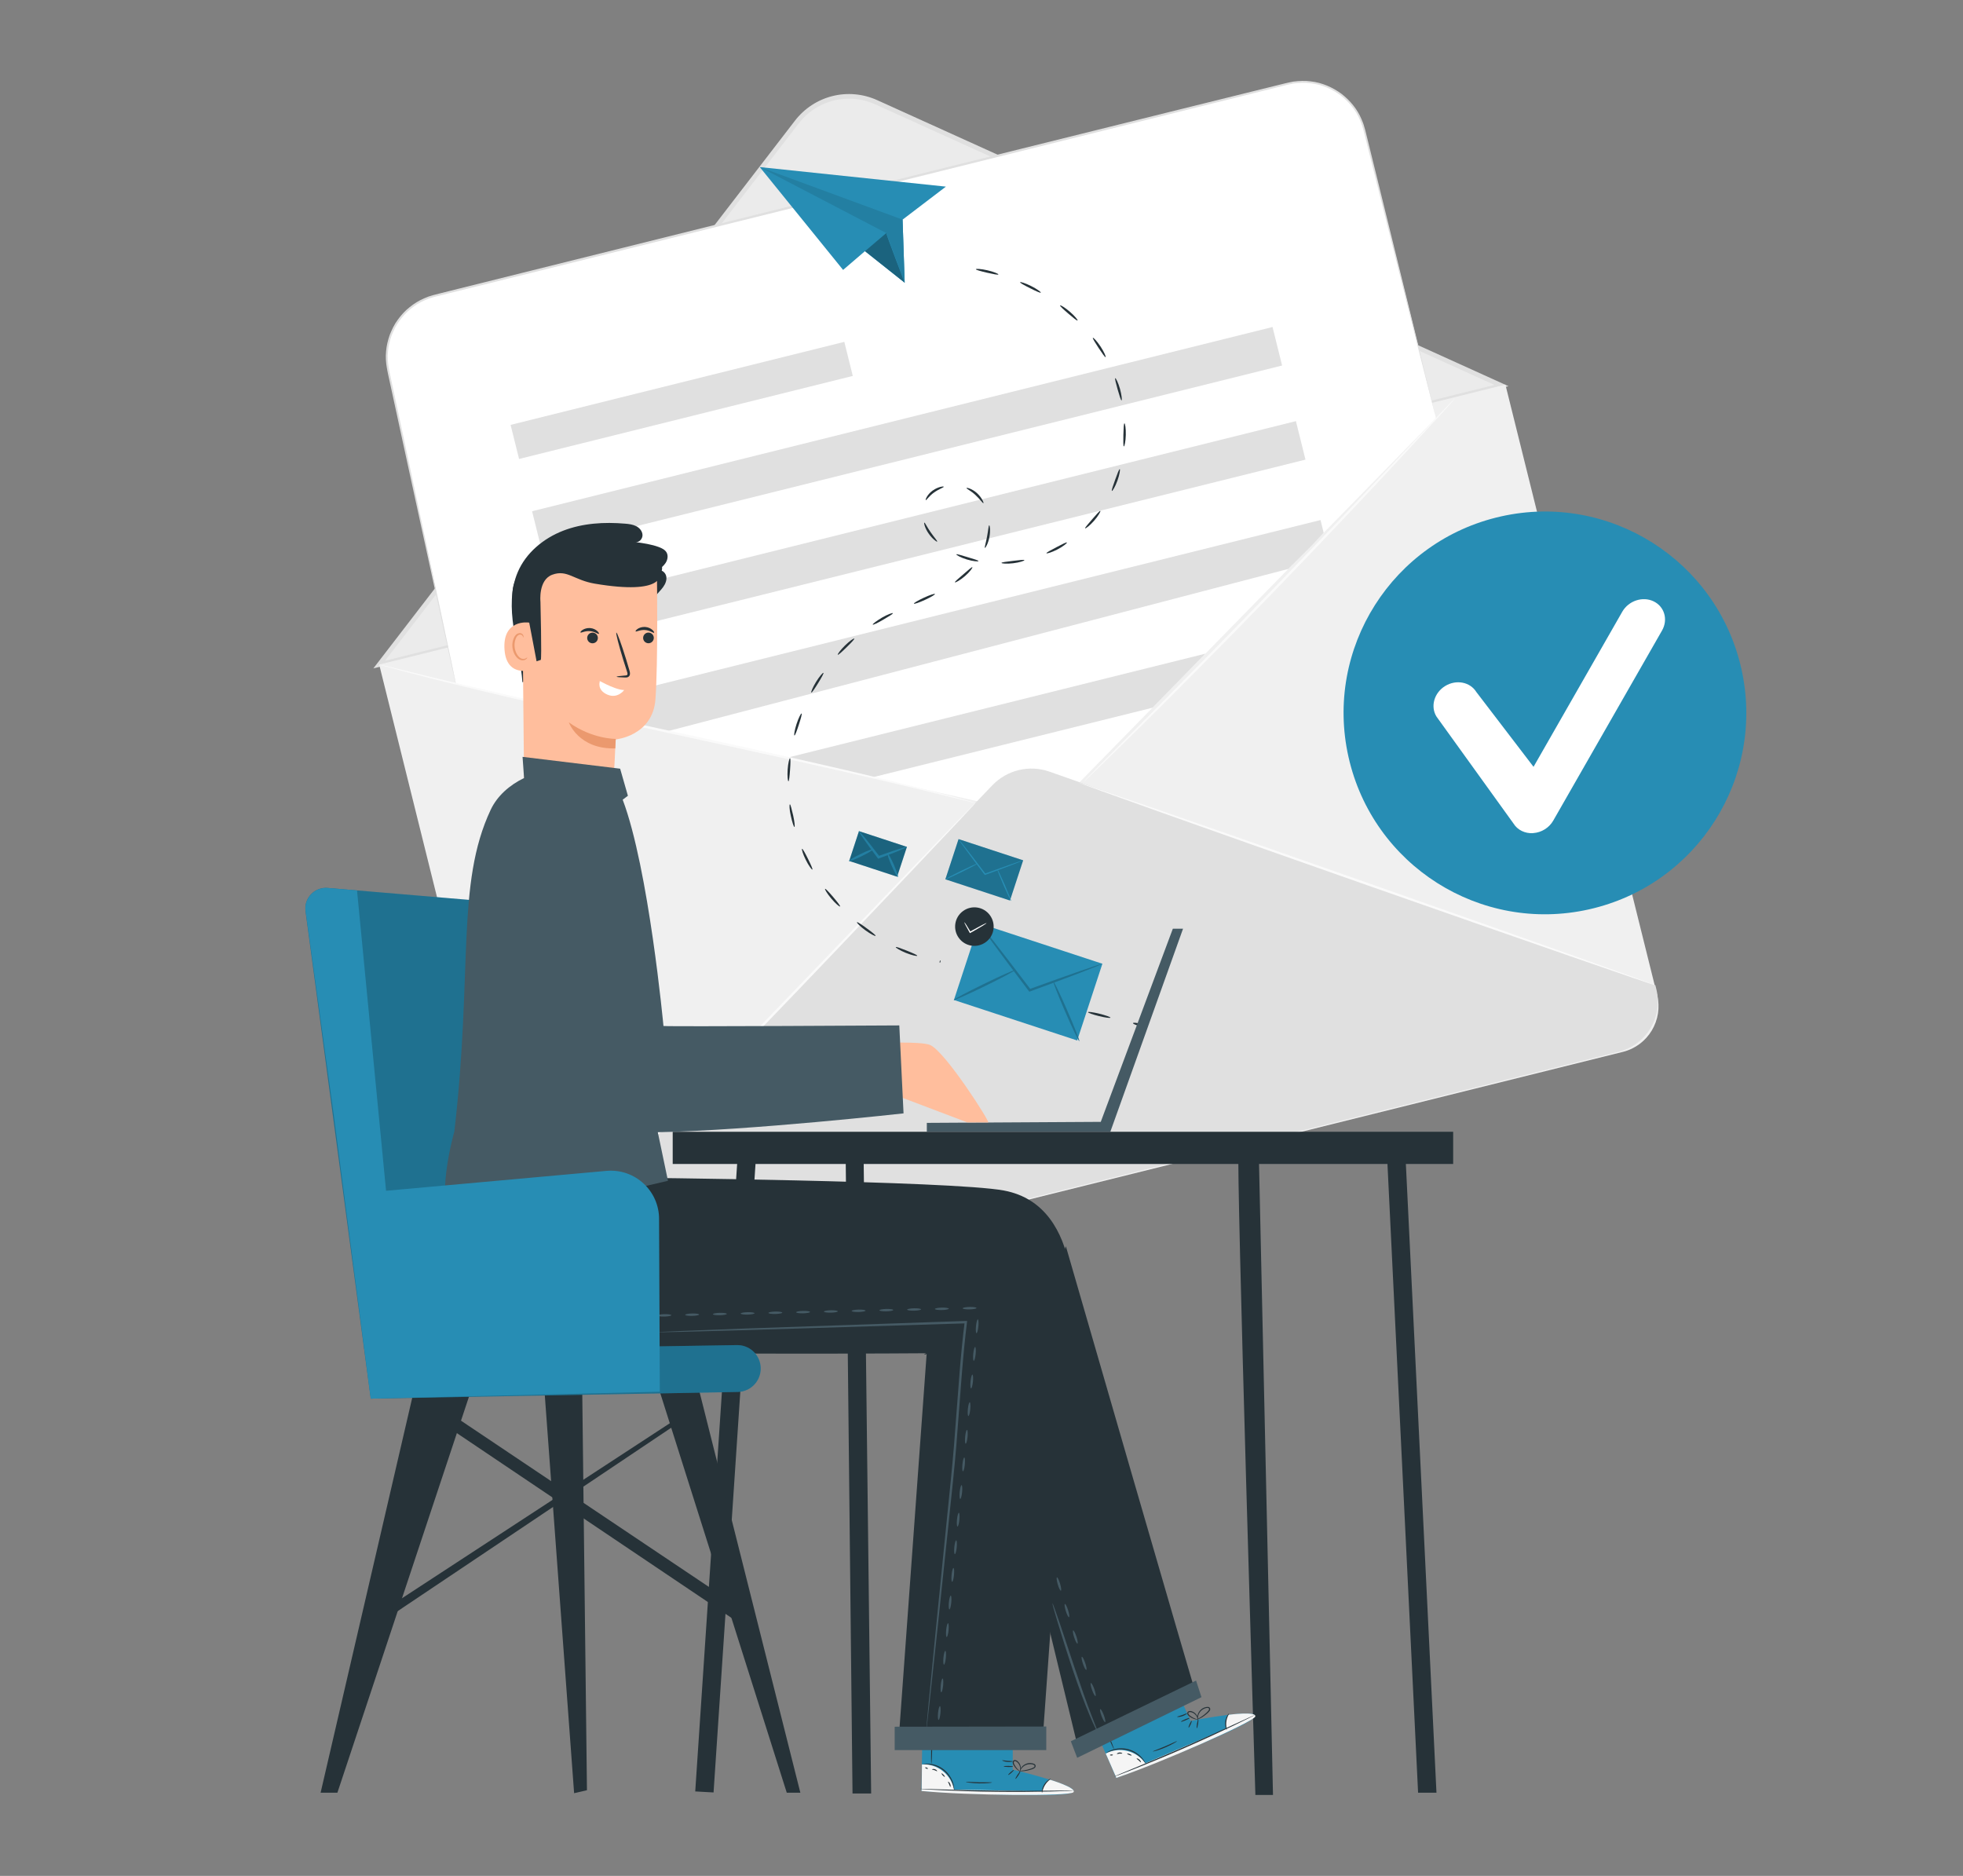<svg width="1800" height="1720" viewBox="0 0 1800 1720" fill="none" xmlns="http://www.w3.org/2000/svg">
<rect x="0" y="0" width="1800" height="1720" fill="#808080" stroke="none"/>
<path d="M730.4 112.267L347.73 609.295L1376.8 353.485L803.638 93.817C777.912 82.16 747.524 89.797 730.4 112.267Z" fill="#EBEBEB"/>
<path d="M342.344 612.833L728.711 110.941C746.559 87.586 777.711 79.748 804.522 91.887L1383.23 354.088L342.344 612.833ZM778.474 90.481C760.708 90.481 743.463 98.6 732.088 113.553L353.116 605.798L1370.37 352.923L802.753 95.746C794.875 92.169 786.634 90.481 778.474 90.481Z" fill="#E0E0E0"/>
<path d="M347.748 609.327L1380.4 352.624L1519.52 912.289C1525.25 935.343 1511.18 958.722 1488.13 964.453L538.998 1200.39C515.944 1206.13 492.565 1192.06 486.834 1169L347.709 609.337L347.748 609.327Z" fill="#F0F0F0"/>
<path d="M1316.78 383.271L959.036 748.777L418.154 627.062L356.292 340.261C349.177 309.47 368.029 278.68 398.699 271.043L1180.96 76.613C1211.99 68.895 1243.35 87.787 1251.06 118.819L1316.78 383.271Z" fill="white"/>
<path d="M909.916 720.036L485.121 1164.01C491.432 1189.37 517.117 1204.84 542.481 1198.53L1484.28 964.31C1509.65 957.999 1525.12 932.313 1518.81 906.949L1517.93 903.412L962.413 707.535C943.963 701.023 923.422 705.927 909.876 720.076L909.916 720.036Z" fill="#E0E0E0"/>
<path d="M774.209 313.441L468.195 389.569L475.968 420.814L781.982 344.686L774.209 313.441Z" fill="#E0E0E0"/>
<path d="M1166.86 299.838L487.895 468.746L496.677 504.047L1175.64 335.14L1166.86 299.838Z" fill="#E0E0E0"/>
<path d="M1188.3 386.124L509.332 555.031L518.114 590.333L1197.08 421.426L1188.3 386.124Z" fill="#E0E0E0"/>
<path d="M1202.63 500.363L1181.36 521.627L611.378 670.635L536.894 653.23L534.08 645.15L1210.87 476.808L1213.76 488.505L1202.63 500.363Z" fill="#E0E0E0"/>
<path d="M1056.83 648.889L800.02 712.721L721.557 694.793L1105.31 599.327L1056.83 648.889Z" fill="#E0E0E0"/>
<path d="M894.442 736.195C894.442 736.195 894.12 736.637 893.477 737.401C892.714 738.245 891.709 739.33 890.422 740.737C887.609 743.712 883.669 747.973 878.605 753.399C868.154 764.453 853.241 780.25 834.831 799.745C797.77 838.776 746.559 892.72 689.561 951.849C632.563 1011.02 580.388 1064.04 542.281 1102.06C523.228 1121.08 507.753 1136.39 496.98 1146.92C491.634 1152.11 487.494 1156.13 484.519 1158.98C483.153 1160.27 482.067 1161.31 481.263 1162.08C480.5 1162.76 480.138 1163.12 480.098 1163.08C480.098 1163.08 480.419 1162.68 481.103 1161.91C481.866 1161.11 482.911 1160.03 484.238 1158.66C487.092 1155.72 491.192 1151.58 496.377 1146.28C507.069 1135.47 522.344 1120.03 541.196 1100.94C579.021 1062.63 630.995 1009.45 687.993 950.281C744.871 891.112 796.363 837.53 833.745 798.62C852.397 779.326 867.51 763.689 878.042 752.756C883.227 747.45 887.287 743.31 890.181 740.375C891.508 739.049 892.593 738.004 893.357 737.2C894.08 736.476 894.482 736.155 894.482 736.155L894.442 736.195Z" fill="#FAFAFA"/>
<path d="M1517.93 903.372C1517.73 903.934 1399.27 862.814 1253.36 811.563C1107.4 760.273 989.305 718.227 989.506 717.664C989.707 717.102 1108.13 758.182 1254.08 809.513C1399.95 860.804 1518.09 902.849 1517.89 903.412L1517.93 903.372Z" fill="#FAFAFA"/>
<path d="M1333.83 365.665C1333.83 365.665 1333.59 366.027 1333.06 366.67C1332.42 367.393 1331.62 368.318 1330.61 369.444C1328.32 371.976 1325.14 375.513 1321.08 380.015C1312.6 389.22 1300.5 402.364 1285.59 418.563C1255.48 451.002 1213.6 495.459 1166.65 543.976C1119.7 592.493 1076.57 635.785 1045.14 666.897C1029.42 682.292 1016.68 694.793 1007.71 703.556C1003.33 707.736 999.916 711.032 997.423 713.404C996.298 714.449 995.414 715.293 994.73 715.936C994.127 716.499 993.766 716.78 993.766 716.74C993.766 716.74 994.007 716.378 994.57 715.776C995.213 715.092 996.057 714.208 997.142 713.082C999.554 710.63 1002.89 707.254 1007.11 702.913C1015.95 694.029 1028.54 681.367 1044.01 665.771C1075.16 634.378 1118.09 590.926 1165.04 542.409C1211.95 493.932 1254.04 449.635 1284.43 417.478C1299.54 401.48 1311.8 388.537 1320.4 379.412C1324.58 375.031 1327.88 371.574 1330.25 369.122C1331.33 368.037 1332.18 367.152 1332.86 366.469C1333.47 365.866 1333.79 365.585 1333.79 365.625L1333.83 365.665Z" fill="#FAFAFA"/>
<path d="M894.441 736.195C894.441 736.195 893.959 736.155 892.994 735.954C891.949 735.713 890.583 735.391 888.854 734.989C885.076 734.065 879.77 732.778 872.977 731.09C859.189 727.633 839.212 722.81 814.531 716.981C765.13 705.284 696.595 690.21 620.865 673.81C545.095 657.41 476.64 642.095 427.279 629.996C402.599 623.967 382.701 618.902 368.994 615.204C362.241 613.355 356.976 611.948 353.197 610.903C351.509 610.421 350.142 610.019 349.097 609.737C348.173 609.456 347.73 609.295 347.73 609.255C347.73 609.255 348.213 609.295 349.178 609.496C350.223 609.737 351.589 610.059 353.318 610.461C357.096 611.385 362.402 612.672 369.195 614.36C382.983 617.817 402.92 622.64 427.641 628.469C477.042 640.166 545.577 655.239 621.307 671.64C697.037 688.04 765.532 703.355 814.853 715.454C839.533 721.483 859.43 726.548 873.178 730.246C879.931 732.095 885.236 733.502 888.975 734.547C890.663 735.029 892.03 735.431 893.075 735.713C893.999 735.994 894.441 736.155 894.441 736.195Z" fill="#FAFAFA"/>
<path d="M1316.78 383.271C1316.78 383.271 1316.38 381.985 1315.7 379.412C1315.02 376.799 1314.05 372.981 1312.77 368.036C1310.19 357.947 1306.45 343.195 1301.63 324.182C1292.06 286.036 1278.24 230.886 1261.15 162.794C1259.02 154.272 1256.85 145.55 1254.6 136.626C1253.48 132.164 1252.35 127.662 1251.22 123.12C1250.66 120.829 1250.1 118.538 1249.38 116.327C1248.77 114.076 1247.89 111.905 1246.92 109.735C1243.23 101.012 1236.91 93.334 1229.16 87.345C1221.28 81.557 1211.79 77.376 1201.66 76.331C1196.64 75.568 1191.45 75.929 1186.35 76.532C1181.28 77.417 1176.14 78.823 1170.95 80.11C1160.58 82.682 1150.09 85.335 1139.4 87.988C1118.05 93.294 1096.07 98.801 1073.56 104.388C983.436 126.818 884.352 151.499 780.324 177.385C676.256 203.231 577.131 227.832 487.011 250.221C464.461 255.808 442.474 261.275 421.129 266.541C415.783 267.867 410.477 269.194 405.211 270.48C399.946 271.847 394.72 272.892 389.937 275.102C385.113 277.152 380.611 279.846 376.632 283.182C372.572 286.357 369.115 290.216 366.141 294.357C363.086 298.416 360.955 303.039 359.066 307.662C357.418 312.365 356.212 317.228 355.81 322.092C354.644 331.94 357.338 341.386 359.267 350.792C363.287 369.524 367.145 387.532 370.844 404.696C385.515 473.351 397.373 528.943 405.573 567.411C409.633 586.584 412.768 601.497 414.899 611.667C415.944 616.691 416.708 620.55 417.27 623.203C417.793 625.816 417.994 627.142 417.994 627.142C417.994 627.142 417.632 625.816 417.029 623.243C416.426 620.59 415.582 616.772 414.457 611.787C412.206 601.618 408.95 586.745 404.729 567.612C396.368 529.184 384.269 473.673 369.316 405.057C365.578 387.893 361.679 369.926 357.619 351.194C355.69 341.909 352.876 332.141 354.041 321.971C354.443 316.907 355.69 311.922 357.378 307.059C359.307 302.275 361.478 297.532 364.653 293.311C367.708 289.051 371.246 285.071 375.466 281.775C379.566 278.358 384.229 275.545 389.213 273.414C394.157 271.123 399.584 269.998 404.769 268.671C410.035 267.345 415.341 266.058 420.647 264.692C441.991 259.386 463.979 253.879 486.489 248.291C576.649 225.862 675.733 201.181 779.761 175.295C883.79 149.489 982.874 124.848 1073.03 102.499C1095.58 96.912 1117.53 91.485 1138.92 86.18C1149.61 83.526 1160.1 80.914 1170.47 78.381C1175.66 77.135 1180.72 75.728 1186.03 74.804C1191.29 74.161 1196.64 73.839 1201.82 74.603C1212.27 75.728 1222.04 80.07 1230.16 86.059C1238.12 92.249 1244.63 100.168 1248.41 109.172C1249.38 111.423 1250.3 113.634 1250.9 115.965C1251.67 118.256 1252.19 120.547 1252.75 122.839C1253.88 127.381 1255 131.923 1256.09 136.385C1258.3 145.308 1260.47 154.031 1262.56 162.553C1279.36 230.726 1292.95 285.915 1302.35 324.102C1307.02 343.155 1310.59 357.947 1313.09 368.036C1314.29 373.021 1315.18 376.839 1315.82 379.492C1316.42 382.065 1316.66 383.392 1316.66 383.392L1316.78 383.271Z" fill="#E0E0E0"/>
<path d="M867.35 171.114L827.636 201.382L829.565 259.185L793.147 230.283L773.089 247.487L696.676 153.187L867.35 171.114Z" fill="#278DB4"/>
<path d="M812.683 213.682C812.723 215.451 829.565 259.185 829.565 259.185L793.188 230.283L812.723 213.682H812.683Z" fill="#278DB4"/>
<g opacity="0.3">
<path d="M812.683 213.682C812.723 215.451 829.565 259.185 829.565 259.185L793.188 230.283L812.723 213.682H812.683Z" fill="black"/>
</g>
<path d="M696.676 153.187L812.683 213.682L829.565 259.185L827.636 201.382L696.676 153.187Z" fill="#278DB4"/>
<path opacity="0.1" d="M696.676 153.187L812.683 213.682L829.565 259.185L827.636 201.382L696.676 153.187Z" fill="black"/>
<path d="M1018.25 933.077C1018.09 933.68 1013.38 933.037 1007.67 931.63C1001.97 930.223 997.505 928.615 997.625 928.052C997.786 927.449 1002.49 928.093 1008.2 929.499C1013.86 930.906 1018.37 932.514 1018.25 933.077Z" fill="#263238"/>
<path d="M1051.17 941.116C1051.01 941.719 1048.15 941.518 1044.78 940.674C1041.4 939.83 1038.75 938.705 1038.91 938.102C1039.07 937.499 1041.92 937.7 1045.3 938.544C1048.68 939.388 1051.33 940.513 1051.17 941.116Z" fill="#263238"/>
<path d="M915.465 251.628C915.304 252.231 910.641 251.306 904.974 250.02C899.306 248.693 894.724 247.447 894.844 246.844C894.925 246.241 899.748 246.523 905.496 247.849C911.244 249.176 915.666 251.065 915.505 251.628H915.465Z" fill="#263238"/>
<path d="M954.375 268.309C954.054 268.832 949.753 266.862 944.527 264.249C939.342 261.636 935.161 259.385 935.403 258.782C935.644 258.22 940.226 259.627 945.532 262.28C950.798 264.932 954.697 267.786 954.375 268.309Z" fill="#263238"/>
<path d="M988.099 293.874C987.657 294.316 983.999 291.301 979.578 287.523C975.156 283.704 971.659 280.529 972.061 280.006C972.423 279.524 976.563 281.976 981.025 285.835C985.486 289.693 988.541 293.432 988.099 293.874Z" fill="#263238"/>
<path d="M1013.78 327.438C1013.22 327.719 1010.57 323.82 1007.35 318.997C1004.18 314.133 1001.65 310.154 1002.13 309.752C1002.61 309.39 1005.95 312.847 1009.2 317.791C1012.46 322.735 1014.31 327.157 1013.78 327.478V327.438Z" fill="#263238"/>
<path d="M1028.42 367.112C1027.81 367.232 1026.45 362.69 1024.84 357.103C1023.27 351.515 1022.07 346.933 1022.63 346.732C1023.19 346.531 1025.36 350.832 1026.97 356.5C1028.58 362.208 1028.98 366.991 1028.42 367.112Z" fill="#263238"/>
<path d="M1030.55 409.318C1029.94 409.238 1029.98 404.494 1030.1 398.706C1030.27 392.918 1030.43 388.175 1031.07 388.135C1031.67 388.094 1032.48 392.838 1032.32 398.746C1032.19 404.655 1031.15 409.358 1030.55 409.318Z" fill="#263238"/>
<path d="M1019.57 450.077C1019.01 449.796 1020.62 445.334 1022.55 439.908C1024.52 434.441 1026.16 430.019 1026.77 430.18C1027.33 430.341 1026.65 435.084 1024.64 440.671C1022.63 446.259 1020.1 450.359 1019.57 450.117V450.077Z" fill="#263238"/>
<path d="M995.053 484.405C994.611 483.963 997.786 480.425 1001.56 476.044C1005.38 471.703 1008.44 468.085 1008.96 468.447C1009.44 468.768 1007.15 473.029 1003.21 477.491C999.314 481.953 995.415 484.847 995.013 484.405H995.053Z" fill="#263238"/>
<path d="M959.561 507.236C959.319 506.673 963.54 504.463 968.645 501.769C973.79 499.076 977.971 496.906 978.332 497.428C978.654 497.911 974.916 501.006 969.69 503.739C964.424 506.472 959.802 507.799 959.561 507.236Z" fill="#263238"/>
<path d="M918.318 516.12C918.318 515.517 923.021 514.954 928.769 514.271C934.517 513.588 939.22 512.985 939.341 513.588C939.462 514.15 934.919 515.758 929.011 516.442C923.142 517.165 918.318 516.723 918.318 516.12Z" fill="#263238"/>
<path d="M876.957 508.281C877.198 507.719 881.7 509.206 887.248 510.854C892.795 512.542 897.337 513.788 897.216 514.431C897.136 515.034 892.272 514.713 886.604 512.984C880.896 511.256 876.716 508.844 876.957 508.281Z" fill="#263238"/>
<path d="M847.574 479.179C848.177 478.978 850.026 483.279 853.322 487.942C856.578 492.645 859.794 496.102 859.352 496.584C858.99 497.027 854.97 494.173 851.514 489.188C848.016 484.244 847.012 479.3 847.574 479.139V479.179Z" fill="#263238"/>
<path d="M865.42 446.258C865.581 446.902 861.038 448.308 856.496 451.564C851.874 454.82 849.462 458.84 848.899 458.559C848.336 458.398 850.105 453.413 855.21 449.796C860.275 446.178 865.38 445.736 865.42 446.258Z" fill="#263238"/>
<path d="M901.758 461.332C901.195 461.654 898.622 457.674 894.442 453.856C890.342 449.997 886.001 448.067 886.242 447.464C886.363 446.902 891.387 448.027 895.97 452.248C900.472 456.428 902.28 461.131 901.758 461.372V461.332Z" fill="#263238"/>
<path d="M903.125 502.372C902.562 502.131 904.05 497.669 905.095 492.002C906.18 486.374 906.462 481.671 907.064 481.631C907.667 481.591 908.391 486.495 907.265 492.404C906.14 498.313 903.648 502.614 903.125 502.332V502.372Z" fill="#263238"/>
<path d="M875.63 533.927C875.268 533.404 878.926 530.389 883.308 526.611C887.689 522.873 891.146 519.657 891.628 520.059C892.071 520.461 889.257 524.44 884.755 528.299C880.253 532.158 875.952 534.409 875.63 533.927Z" fill="#263238"/>
<path d="M838.006 553.462C837.765 552.9 841.865 550.488 847.171 548.036C852.477 545.584 857.019 544.056 857.3 544.619C857.582 545.182 853.482 547.594 848.136 550.046C842.79 552.498 838.288 554.025 838.046 553.462H838.006Z" fill="#263238"/>
<path d="M800.263 572.676C799.941 572.154 803.76 569.3 808.825 566.245C813.93 563.27 818.512 561.743 818.713 562.225C818.995 562.828 814.935 565.24 809.91 568.174C804.926 571.149 800.625 573.158 800.263 572.676Z" fill="#263238"/>
<path d="M768.226 600.331C767.784 599.929 770.557 596.03 774.778 591.89C778.998 587.75 782.978 585.017 783.34 585.499C783.742 585.981 780.446 589.398 776.305 593.458C772.165 597.518 768.668 600.733 768.186 600.331H768.226Z" fill="#263238"/>
<path d="M743.946 634.98C743.424 634.699 745.192 630.237 748.288 625.213C751.383 620.188 754.558 616.57 755.041 616.932C755.563 617.294 753.192 621.434 750.177 626.378C747.122 631.322 744.509 635.262 743.946 634.98Z" fill="#263238"/>
<path d="M728.471 674.373C727.868 674.212 728.552 669.469 730.401 663.842C732.21 658.214 734.461 653.993 735.023 654.194C735.586 654.436 734.3 658.978 732.491 664.525C730.682 670.072 729.074 674.494 728.471 674.373Z" fill="#263238"/>
<path d="M722.965 716.338C722.362 716.338 721.839 711.554 722.241 705.686C722.643 699.817 723.809 695.114 724.412 695.235C725.015 695.315 724.854 700.058 724.452 705.847C724.05 711.635 723.567 716.338 722.965 716.378V716.338Z" fill="#263238"/>
<path d="M728.512 758.263C727.909 758.423 726.422 753.881 725.176 748.133C723.769 742.385 723.729 737.561 724.292 737.481C724.895 737.401 725.94 742.023 727.306 747.691C728.552 753.359 729.075 758.102 728.472 758.263H728.512Z" fill="#263238"/>
<path d="M744.872 797.253C744.349 797.575 741.495 793.676 738.882 788.41C736.229 783.144 734.903 778.522 735.466 778.28C736.028 778.039 738.279 782.22 740.892 787.445C743.465 792.671 745.434 796.972 744.912 797.293L744.872 797.253Z" fill="#263238"/>
<path d="M770.275 831.139C769.833 831.541 766.135 828.486 762.356 823.984C758.538 819.482 756.086 815.342 756.568 814.98C757.051 814.618 760.266 818.115 764.045 822.537C767.783 826.958 770.758 830.697 770.315 831.139H770.275Z" fill="#263238"/>
<path d="M802.914 858.071C802.593 858.593 798.292 856.463 793.508 852.966C788.725 849.468 785.389 846.012 785.791 845.569C786.193 845.087 790.132 847.74 794.795 851.197C799.498 854.614 803.236 857.548 802.874 858.071H802.914Z" fill="#263238"/>
<path d="M841.062 876.319C840.901 876.882 836.158 875.917 830.692 873.707C825.225 871.496 821.125 868.923 821.406 868.401C821.688 867.838 826.109 869.486 831.536 871.657C836.922 873.827 841.263 875.716 841.062 876.319Z" fill="#263238"/>
<path d="M862.366 881.746C862.246 882.349 862.004 882.791 861.803 882.751C861.602 882.751 861.522 882.188 861.643 881.585C861.763 880.982 862.004 880.54 862.205 880.58C862.406 880.58 862.487 881.143 862.366 881.746Z" fill="#263238"/>
<path d="M831.607 776.492L787.65 762.057L778.671 789.401L822.627 803.836L831.607 776.492Z" fill="#278DB4"/>
<g opacity="0.3">
<path d="M831.607 776.492L787.65 762.057L778.671 789.401L822.627 803.836L831.607 776.492Z" fill="black"/>
</g>
<path d="M831.494 776.552C831.695 777.115 820.4 781.738 806.01 787.043L805.246 787.325L804.764 786.682C804.522 786.36 804.281 786.039 804.04 785.717C794.473 773.055 787.077 762.524 787.559 762.162C788.042 761.8 796.202 771.729 805.809 784.391C806.05 784.712 806.291 785.034 806.532 785.355L805.286 784.993C819.676 779.768 831.333 776.03 831.534 776.592L831.494 776.552Z" fill="#278DB4"/>
<g opacity="0.1">
<path d="M831.494 776.552C831.695 777.115 820.4 781.738 806.01 787.043L805.246 787.325L804.764 786.682C804.522 786.36 804.281 786.039 804.04 785.717C794.473 773.055 787.077 762.524 787.559 762.162C788.042 761.8 796.202 771.729 805.809 784.391C806.05 784.712 806.291 785.034 806.532 785.355L805.286 784.993C819.676 779.768 831.333 776.03 831.534 776.592L831.494 776.552Z" fill="black"/>
</g>
<path d="M800.261 778.843C800.542 779.406 795.88 782.22 789.89 785.114C783.901 788.048 778.836 789.978 778.555 789.415C778.274 788.852 782.936 786.038 788.926 783.144C794.915 780.21 799.98 778.28 800.261 778.843Z" fill="#278DB4"/>
<g opacity="0.1">
<path d="M800.261 778.843C800.542 779.406 795.88 782.22 789.89 785.114C783.901 788.048 778.836 789.978 778.555 789.415C778.274 788.852 782.936 786.038 788.926 783.144C794.915 780.21 799.98 778.28 800.261 778.843Z" fill="black"/>
</g>
<path d="M823.333 804.127C822.77 804.368 820.318 799.786 817.706 793.957C815.053 787.968 813.284 782.863 814.088 782.903C814.691 782.903 817.183 787.204 819.716 793.073C822.248 798.941 823.896 803.886 823.333 804.127Z" fill="#278DB4"/>
<g opacity="0.1">
<path d="M823.333 804.127C822.77 804.368 820.318 799.786 817.706 793.957C815.053 787.968 813.284 782.863 814.088 782.903C814.691 782.903 817.183 787.204 819.716 793.073C822.248 798.941 823.896 803.886 823.333 804.127Z" fill="black"/>
</g>
<path d="M1010.85 883.647L897.807 846.524L874.705 916.87L987.747 953.993L1010.85 883.647Z" fill="#278DB4"/>
<path d="M1010.73 883.676C1010.73 883.676 1009 884.64 1005.7 885.967C1002.01 887.414 997.263 889.263 991.635 891.474C979.697 896.056 963.136 902.246 944.605 908.999L943.842 909.281L943.359 908.638C942.756 907.834 942.113 906.99 941.47 906.145C929.13 889.866 918.076 875.074 910.157 864.261C906.419 859.116 903.324 854.815 900.872 851.438C898.701 848.383 897.576 846.655 897.696 846.534C897.817 846.454 899.184 848.021 901.555 850.916C904.128 854.171 907.464 858.352 911.403 863.336C919.644 873.868 930.898 888.539 943.239 904.819C943.882 905.663 944.525 906.507 945.128 907.311L943.882 906.949C962.412 900.196 979.054 894.247 991.153 890.067C996.901 888.137 1001.68 886.489 1005.46 885.203C1008.84 884.118 1010.73 883.555 1010.81 883.716L1010.73 883.676Z" fill="#278DB4"/>
<g opacity="0.2">
<path d="M1010.73 883.676C1010.73 883.676 1009 884.64 1005.7 885.967C1002.01 887.414 997.263 889.263 991.635 891.474C979.697 896.056 963.136 902.246 944.605 908.999L943.842 909.281L943.359 908.638C942.756 907.834 942.113 906.99 941.47 906.145C929.13 889.866 918.076 875.074 910.157 864.261C906.419 859.116 903.324 854.815 900.872 851.438C898.701 848.383 897.576 846.655 897.696 846.534C897.817 846.454 899.184 848.021 901.555 850.916C904.128 854.171 907.464 858.352 911.403 863.336C919.644 873.868 930.898 888.539 943.239 904.819C943.882 905.663 944.525 906.507 945.128 907.311L943.882 906.949C962.412 900.196 979.054 894.247 991.153 890.067C996.901 888.137 1001.68 886.489 1005.46 885.203C1008.84 884.118 1010.73 883.555 1010.81 883.716L1010.73 883.676Z" fill="black"/>
</g>
<path d="M930.336 889.665C930.618 890.227 918.318 896.739 902.922 904.256C887.527 911.773 874.825 917.44 874.544 916.877C874.262 916.315 886.522 909.803 901.958 902.286C917.353 894.769 930.055 889.102 930.336 889.665Z" fill="#278DB4"/>
<g opacity="0.2">
<path d="M930.336 889.665C930.618 890.227 918.318 896.739 902.922 904.256C887.527 911.773 874.825 917.44 874.544 916.877C874.262 916.315 886.522 909.803 901.958 902.286C917.353 894.769 930.055 889.102 930.336 889.665Z" fill="black"/>
</g>
<path d="M989.706 954.662C989.143 954.903 983.355 942.885 976.803 927.771C970.251 912.657 965.387 900.236 965.91 899.995C966.472 899.754 972.261 911.773 978.813 926.887C985.365 941.96 990.228 954.421 989.706 954.662Z" fill="#278DB4"/>
<g opacity="0.2">
<path d="M989.706 954.662C989.143 954.903 983.355 942.885 976.803 927.771C970.251 912.657 965.387 900.236 965.91 899.995C966.472 899.754 972.261 911.773 978.813 926.887C985.365 941.96 990.228 954.421 989.706 954.662Z" fill="black"/>
</g>
<path d="M903.929 863.819C896.05 869.607 884.996 867.919 879.248 860.04C873.46 852.162 875.148 841.108 883.027 835.359C890.905 829.571 901.959 831.259 907.707 839.138C913.495 847.016 911.807 858.07 903.929 863.819Z" fill="#263238"/>
<path d="M904.611 846.373C904.772 846.655 899.466 849.951 892.753 853.729C891.789 854.252 890.824 854.774 889.899 855.297L889.377 855.578L889.096 855.096C886.081 849.75 883.991 845.69 884.232 845.569C884.473 845.409 886.965 849.267 890.1 854.533L889.297 854.332C890.221 853.81 891.146 853.287 892.11 852.724C898.823 848.946 904.37 846.132 904.531 846.413L904.611 846.373Z" fill="white"/>
<path d="M938.199 788.812L878.967 769.36L866.864 806.214L926.097 825.665L938.199 788.812Z" fill="#278DB4"/>
<g opacity="0.2">
<path d="M938.199 788.812L878.967 769.36L866.864 806.214L926.097 825.665L938.199 788.812Z" fill="black"/>
</g>
<path d="M938.136 788.852C938.136 788.852 937.212 789.335 935.483 790.058C933.554 790.822 931.062 791.787 928.127 792.952C921.857 795.364 913.174 798.58 903.487 802.117L903.085 802.278L902.844 801.956C902.522 801.554 902.201 801.112 901.839 800.67C895.367 792.148 889.579 784.391 885.439 778.723C883.469 776.03 881.861 773.779 880.575 772.01C879.45 770.402 878.847 769.478 878.927 769.437C879.007 769.397 879.691 770.201 880.937 771.729C882.304 773.457 884.032 775.628 886.082 778.24C890.383 783.747 896.292 791.425 902.763 799.987C903.085 800.429 903.447 800.871 903.728 801.273L903.085 801.072C912.772 797.535 921.535 794.44 927.846 792.229C930.861 791.224 933.353 790.34 935.323 789.696C937.091 789.134 938.096 788.852 938.096 788.893L938.136 788.852Z" fill="#278DB4"/>
<g opacity="0.2">
<path d="M938.136 788.852C938.136 788.852 937.212 789.335 935.483 790.058C933.554 790.822 931.062 791.787 928.127 792.952C921.857 795.364 913.174 798.58 903.487 802.117L903.085 802.278L902.844 801.956C902.522 801.554 902.201 801.112 901.839 800.67C895.367 792.148 889.579 784.391 885.439 778.723C883.469 776.03 881.861 773.779 880.575 772.01C879.45 770.402 878.847 769.478 878.927 769.437C879.007 769.397 879.691 770.201 880.937 771.729C882.304 773.457 884.032 775.628 886.082 778.24C890.383 783.747 896.292 791.425 902.763 799.987C903.085 800.429 903.447 800.871 903.728 801.273L903.085 801.072C912.772 797.535 921.535 794.44 927.846 792.229C930.861 791.224 933.353 790.34 935.323 789.696C937.091 789.134 938.096 788.852 938.096 788.893L938.136 788.852Z" fill="#278DB4"/>
</g>
<path d="M896.01 791.987C896.13 792.269 889.739 795.685 881.659 799.625C873.58 803.564 866.948 806.538 866.787 806.217C866.666 805.935 873.058 802.519 881.137 798.579C889.216 794.64 895.849 791.666 896.01 791.987Z" fill="#278DB4"/>
<g opacity="0.2">
<path d="M896.01 791.987C896.13 792.269 889.739 795.685 881.659 799.625C873.58 803.564 866.948 806.538 866.787 806.217C866.666 805.935 873.058 802.519 881.137 798.579C889.216 794.64 895.849 791.666 896.01 791.987Z" fill="#278DB4"/>
</g>
<path d="M927.121 826.034C926.84 826.154 923.785 819.843 920.368 811.965C916.911 804.046 914.379 797.534 914.66 797.414C914.941 797.293 917.996 803.604 921.413 811.483C924.87 819.401 927.402 825.913 927.121 826.034Z" fill="#278DB4"/>
<g opacity="0.2">
<path d="M927.121 826.034C926.84 826.154 923.785 819.843 920.368 811.965C916.911 804.046 914.379 797.534 914.66 797.414C914.941 797.293 917.996 803.604 921.413 811.483C924.87 819.401 927.402 825.913 927.121 826.034Z" fill="#278DB4"/>
</g>
<path d="M849.863 1037.71H1018.13L1084.81 851.519H1075.45L1009.36 1028.62L849.863 1029.55V1037.71Z" fill="#455A64"/>
<path d="M775.461 1061.22L781.732 1644.43H798.815L791.861 1056.92L775.461 1061.22Z" fill="#263238"/>
<path d="M1135.7 1055.56C1133.41 1066.69 1151.14 1645.8 1151.14 1645.8H1167.29L1154.23 1055.56H1135.7Z" fill="#263238"/>
<path d="M1332.5 1037.71H616.846V1067.21H675.934L637.507 1642.54L654.309 1643.47L692.777 1067.21H1272.25L1300.34 1643.71H1317.19L1289.13 1067.21H1332.5V1037.71Z" fill="#263238"/>
<path d="M928.607 1622.49L928.767 1578.27L845.923 1577.42L844.998 1642.1L850.143 1642.5C872.975 1643.99 966.391 1648.53 981.706 1644.07C998.789 1639.09 928.607 1622.53 928.607 1622.53V1622.49Z" fill="#278DB4"/>
<path d="M875.064 1641.78C873.939 1634.87 870.16 1628.39 864.694 1624.01C859.187 1619.63 852.394 1617.3 845.399 1617.78L845.158 1640.93L875.104 1641.78H875.064Z" fill="#F5F5F5"/>
<path d="M962.894 1631.81C962.894 1631.81 987.494 1639.17 984.359 1643.23C981.224 1647.25 886.682 1646.24 844.998 1642.14L845.159 1640.29L955.458 1642.42C955.458 1642.42 958.07 1631.97 962.894 1631.85V1631.81Z" fill="#F5F5F5"/>
<path d="M843.873 1640.21C843.873 1640.21 844.356 1640.29 845.28 1640.37C846.526 1640.45 847.853 1640.57 849.38 1640.65C853.48 1640.85 858.505 1641.14 864.414 1641.46C877.116 1642.06 894.682 1642.62 914.096 1642.86C933.511 1643.11 951.117 1642.86 963.819 1642.58C969.768 1642.38 974.793 1642.26 978.893 1642.1C980.42 1642.02 981.747 1641.98 982.993 1641.9C983.918 1641.86 984.4 1641.78 984.4 1641.78C984.4 1641.78 983.918 1641.74 982.953 1641.7C981.707 1641.7 980.38 1641.7 978.853 1641.7C974.753 1641.7 969.728 1641.78 963.779 1641.86C951.077 1641.98 933.471 1642.06 914.096 1641.86C894.682 1641.62 877.116 1641.18 864.414 1640.73C858.465 1640.53 853.44 1640.37 849.34 1640.25C847.813 1640.25 846.486 1640.17 845.24 1640.13C844.316 1640.13 843.793 1640.13 843.793 1640.13L843.873 1640.21Z" fill="#263238"/>
<path d="M955.458 1643.71C955.78 1643.75 956.021 1640.17 958.352 1636.55C960.603 1632.9 963.698 1631.09 963.538 1630.85C963.497 1630.6 959.92 1632.13 957.508 1636.03C955.056 1639.89 955.217 1643.79 955.458 1643.71Z" fill="#263238"/>
<path d="M931.14 1631.05C931.382 1631.21 932.547 1629.8 933.793 1627.91C935.039 1626.02 935.843 1624.37 935.602 1624.21C935.361 1624.05 934.195 1625.46 932.949 1627.35C931.703 1629.24 930.899 1630.89 931.14 1631.05Z" fill="#263238"/>
<path d="M924.468 1627.43C924.669 1627.63 925.955 1626.79 927.402 1625.5C928.849 1624.21 929.854 1623.05 929.694 1622.85C929.493 1622.65 928.206 1623.49 926.759 1624.78C925.312 1626.06 924.307 1627.23 924.468 1627.43Z" fill="#263238"/>
<path d="M920.326 1619.55C920.326 1619.83 922.256 1620.11 924.627 1620.15C926.999 1620.19 928.968 1620.03 928.968 1619.75C928.968 1619.47 927.039 1619.19 924.667 1619.15C922.296 1619.11 920.326 1619.27 920.326 1619.55Z" fill="#263238"/>
<path d="M918.92 1614.04C918.84 1614.28 920.93 1615.25 923.744 1615.49C926.558 1615.73 928.768 1615.13 928.728 1614.89C928.688 1614.61 926.477 1614.73 923.824 1614.49C921.171 1614.28 919.041 1613.76 918.92 1614.04Z" fill="#263238"/>
<path d="M934.033 1623.85C934.033 1623.85 936.083 1624.25 939.339 1623.85C940.987 1623.69 942.917 1623.29 945.007 1622.65C946.052 1622.28 947.137 1622.04 948.263 1621.36C948.785 1621 949.388 1620.52 949.589 1619.71C949.83 1618.91 949.388 1618.02 948.825 1617.58C943.761 1614.89 938.656 1617.7 936.726 1620.31C935.681 1621.64 935.199 1622.97 934.958 1623.85C934.717 1624.78 934.757 1625.3 934.797 1625.3C934.998 1625.38 935.199 1623.21 937.289 1620.8C938.334 1619.59 939.862 1618.47 941.871 1617.9C943.761 1617.38 946.414 1617.26 948.223 1618.39C949.067 1619.03 948.705 1619.99 947.78 1620.56C946.896 1621.12 945.771 1621.44 944.766 1621.8C942.756 1622.49 940.867 1622.89 939.259 1623.17C936.083 1623.69 934.033 1623.69 934.033 1623.85Z" fill="#263238"/>
<path d="M935.4 1624.13C935.4 1624.13 936.284 1622.85 936.043 1620.44C935.922 1619.27 935.52 1617.86 934.636 1616.54C933.711 1615.33 932.505 1613.72 930.254 1613.76C929.008 1613.92 928.405 1615.29 928.606 1616.21C928.687 1617.14 929.089 1617.94 929.491 1618.59C930.254 1619.91 931.139 1621 931.983 1621.84C933.631 1623.49 934.957 1624.13 934.998 1624.01C935.078 1623.89 933.952 1623.05 932.505 1621.36C931.782 1620.52 931.018 1619.43 930.295 1618.14C929.571 1617.02 929.089 1614.97 930.455 1614.77C931.782 1614.65 933.149 1616.01 933.952 1617.06C934.756 1618.22 935.239 1619.47 935.44 1620.52C935.842 1622.69 935.319 1624.05 935.48 1624.09L935.4 1624.13Z" fill="#263238"/>
<path d="M845.803 1617.58C845.803 1617.58 848.174 1617.38 851.913 1617.86C855.611 1618.3 860.756 1619.87 865.218 1623.49C869.679 1627.11 872.252 1631.85 873.418 1635.39C874.664 1638.97 874.744 1641.34 874.945 1641.34C875.026 1641.34 875.026 1640.73 874.945 1639.65C874.865 1638.56 874.624 1637.04 874.101 1635.19C873.056 1631.49 870.483 1626.54 865.861 1622.73C861.238 1618.95 855.852 1617.42 851.993 1617.14C850.064 1616.98 848.496 1617.06 847.451 1617.22C846.365 1617.38 845.803 1617.5 845.803 1617.58Z" fill="#263238"/>
<path d="M854.767 1583.21C854.486 1583.21 854.084 1590.81 853.883 1600.22C853.642 1609.62 853.722 1617.22 854.004 1617.26C854.285 1617.26 854.687 1609.66 854.888 1600.26C855.089 1590.85 855.049 1583.25 854.767 1583.21Z" fill="#263238"/>
<path d="M885.557 1633.82C885.557 1634.06 890.903 1635.03 897.616 1635.15C904.328 1635.31 909.755 1634.58 909.755 1634.3C909.755 1634.02 904.328 1634.3 897.656 1634.14C890.983 1634.02 885.597 1633.54 885.557 1633.82Z" fill="#263238"/>
<path d="M869.358 1633.62C869.157 1633.82 869.8 1634.78 870.323 1636.03C870.886 1637.28 871.167 1638.36 871.448 1638.36C871.73 1638.36 871.89 1637.08 871.247 1635.63C870.604 1634.18 869.559 1633.42 869.358 1633.62Z" fill="#263238"/>
<path d="M863.289 1625.94C863.289 1625.94 863.611 1626.99 864.455 1627.87C865.299 1628.76 866.143 1629.32 866.344 1629.12C866.545 1628.92 866.022 1628.07 865.178 1627.19C864.334 1626.3 863.49 1625.74 863.289 1625.94Z" fill="#263238"/>
<path d="M854.605 1622.36C854.645 1622.65 855.771 1622.65 856.977 1623.09C858.183 1623.49 859.067 1624.17 859.268 1624.01C859.509 1623.85 858.826 1622.69 857.298 1622.16C855.811 1621.64 854.525 1622.16 854.605 1622.4V1622.36Z" fill="#263238"/>
<path d="M848.376 1620.68C848.255 1620.92 848.738 1621.36 849.421 1621.64C850.104 1621.92 850.748 1621.92 850.828 1621.64C850.949 1621.4 850.466 1620.96 849.783 1620.68C849.099 1620.39 848.456 1620.39 848.376 1620.68Z" fill="#263238"/>
<path d="M1091.69 1577.87L1073.64 1537.51L997.787 1570.83L1023.55 1630.16L1028.38 1628.39C1049.8 1620.36 1136.83 1586.07 1148.93 1575.66C1162.43 1564.08 1091.65 1577.87 1091.65 1577.87H1091.69Z" fill="#278DB4"/>
<path d="M1050.81 1617.46C1046.95 1611.59 1040.84 1607.25 1034.04 1605.52C1027.25 1603.79 1020.1 1604.48 1013.91 1607.81L1023.19 1629L1050.81 1617.46Z" fill="#F5F5F5"/>
<path d="M1126.78 1572.24C1126.78 1572.24 1152.22 1568.82 1151.06 1573.81C1149.89 1578.75 1063.27 1616.74 1023.59 1630.16L1022.99 1628.43L1124.41 1584.98C1124.41 1584.98 1122.48 1574.41 1126.82 1572.28L1126.78 1572.24Z" fill="#F5F5F5"/>
<path d="M1021.74 1628.88C1021.74 1628.88 1022.23 1628.76 1023.11 1628.43C1024.28 1627.99 1025.52 1627.55 1026.97 1627.03C1030.79 1625.54 1035.49 1623.73 1041 1621.56C1052.82 1616.86 1069.1 1610.19 1086.86 1602.39C1104.67 1594.59 1120.59 1587.19 1132.08 1581.69C1137.43 1579.07 1141.93 1576.86 1145.63 1575.05C1147 1574.37 1148.2 1573.77 1149.29 1573.2C1150.13 1572.76 1150.53 1572.52 1150.53 1572.48C1150.53 1572.48 1150.05 1572.64 1149.21 1573C1148.08 1573.53 1146.88 1574.05 1145.47 1574.69C1141.77 1576.42 1137.19 1578.51 1131.8 1581C1120.27 1586.35 1104.27 1593.62 1086.5 1601.42C1068.73 1609.18 1052.53 1615.97 1040.76 1620.84C1035.25 1623.09 1030.63 1625.02 1026.85 1626.59C1025.44 1627.19 1024.2 1627.71 1023.07 1628.19C1022.23 1628.55 1021.78 1628.8 1021.78 1628.8L1021.74 1628.88Z" fill="#263238"/>
<path d="M1124.85 1586.15C1125.13 1586.07 1123.92 1582.69 1124.53 1578.43C1125.09 1574.17 1127.18 1571.28 1126.9 1571.07C1126.74 1570.87 1124.12 1573.73 1123.52 1578.27C1122.88 1582.81 1124.61 1586.27 1124.81 1586.11L1124.85 1586.15Z" fill="#263238"/>
<path d="M1097.47 1584.58C1097.76 1584.62 1098.24 1582.85 1098.6 1580.64C1098.96 1578.43 1099 1576.58 1098.72 1576.54C1098.44 1576.5 1097.96 1578.27 1097.59 1580.48C1097.23 1582.69 1097.19 1584.54 1097.47 1584.58Z" fill="#263238"/>
<path d="M1089.92 1584.06C1090.16 1584.18 1091 1582.85 1091.81 1581.08C1092.61 1579.35 1093.05 1577.83 1092.77 1577.71C1092.53 1577.59 1091.69 1578.91 1090.88 1580.68C1090.08 1582.41 1089.64 1583.94 1089.92 1584.06Z" fill="#263238"/>
<path d="M1082.92 1578.59C1083.04 1578.83 1084.89 1578.31 1087.1 1577.34C1089.31 1576.42 1091 1575.46 1090.88 1575.17C1090.76 1574.93 1088.91 1575.46 1086.7 1576.42C1084.49 1577.34 1082.8 1578.31 1082.92 1578.59Z" fill="#263238"/>
<path d="M1079.35 1574.13C1079.35 1574.41 1081.68 1574.41 1084.33 1573.49C1086.98 1572.56 1088.79 1571.07 1088.63 1570.87C1088.47 1570.63 1086.54 1571.64 1084.01 1572.52C1081.48 1573.41 1079.35 1573.85 1079.35 1574.13Z" fill="#263238"/>
<path d="M1097.15 1576.86C1097.15 1576.86 1099.16 1576.38 1102.02 1574.69C1103.42 1573.85 1105.07 1572.72 1106.72 1571.27C1107.52 1570.51 1108.41 1569.83 1109.17 1568.74C1109.49 1568.22 1109.86 1567.54 1109.69 1566.69C1109.57 1565.89 1108.81 1565.21 1108.09 1565.08C1102.38 1564.72 1098.84 1569.39 1098.16 1572.56C1097.76 1574.21 1097.84 1575.62 1098 1576.5C1098.16 1577.43 1098.4 1577.91 1098.44 1577.87C1098.64 1577.87 1097.92 1575.82 1098.84 1572.72C1099.28 1571.23 1100.25 1569.55 1101.82 1568.18C1103.3 1566.93 1105.71 1565.69 1107.8 1566.01C1108.85 1566.25 1108.93 1567.3 1108.29 1568.18C1107.72 1569.06 1106.8 1569.83 1106.08 1570.55C1104.51 1572 1102.98 1573.16 1101.61 1574.05C1098.92 1575.86 1097.07 1576.66 1097.15 1576.82V1576.86Z" fill="#263238"/>
<path d="M1098.52 1576.54C1098.52 1576.54 1098.8 1575.01 1097.6 1572.92C1096.99 1571.92 1096.07 1570.79 1094.7 1569.95C1093.37 1569.23 1091.61 1568.22 1089.56 1569.23C1088.47 1569.87 1088.51 1571.4 1089.03 1572.12C1089.52 1572.92 1090.2 1573.49 1090.8 1573.93C1092.05 1574.81 1093.29 1575.46 1094.38 1575.86C1096.55 1576.66 1098.04 1576.74 1098.04 1576.62C1098.04 1576.46 1096.67 1576.18 1094.66 1575.21C1093.66 1574.73 1092.49 1574.09 1091.32 1573.16C1090.2 1572.44 1088.95 1570.79 1090.08 1570.03C1091.24 1569.39 1093.01 1570.03 1094.18 1570.67C1095.42 1571.4 1096.35 1572.32 1096.95 1573.25C1098.2 1575.05 1098.28 1576.54 1098.48 1576.5L1098.52 1576.54Z" fill="#263238"/>
<path d="M1014.19 1607.41C1014.19 1607.41 1016.28 1606.25 1019.9 1605.16C1023.47 1604.04 1028.78 1603.35 1034.33 1604.84C1039.87 1606.33 1044.17 1609.54 1046.71 1612.28C1049.28 1615.01 1050.36 1617.14 1050.53 1617.06C1050.57 1617.06 1050.36 1616.46 1049.84 1615.53C1049.32 1614.57 1048.48 1613.28 1047.23 1611.79C1044.78 1608.86 1040.36 1605.4 1034.57 1603.83C1028.78 1602.31 1023.23 1603.15 1019.65 1604.44C1017.85 1605.08 1016.44 1605.8 1015.51 1606.37C1014.59 1606.93 1014.15 1607.33 1014.19 1607.37V1607.41Z" fill="#263238"/>
<path d="M1008.2 1572.4C1007.96 1572.52 1010.69 1579.6 1014.39 1588.28C1018.05 1596.92 1021.22 1603.87 1021.5 1603.75C1021.74 1603.63 1019.01 1596.56 1015.31 1587.88C1011.66 1579.23 1008.48 1572.28 1008.2 1572.4Z" fill="#263238"/>
<path d="M1057.12 1605.88C1057.2 1606.13 1062.5 1604.8 1068.65 1602.15C1074.84 1599.49 1079.51 1596.6 1079.35 1596.4C1079.19 1596.16 1074.4 1598.61 1068.25 1601.22C1062.14 1603.83 1057 1605.6 1057.08 1605.88H1057.12Z" fill="#263238"/>
<path d="M1042.24 1612.36C1042.12 1612.64 1043.13 1613.24 1044.13 1614.12C1045.14 1615.01 1045.86 1615.93 1046.1 1615.81C1046.34 1615.69 1045.98 1614.45 1044.82 1613.4C1043.65 1612.36 1042.36 1612.11 1042.28 1612.36H1042.24Z" fill="#263238"/>
<path d="M1033.56 1607.85C1033.44 1608.09 1034.29 1608.7 1035.41 1609.14C1036.54 1609.58 1037.54 1609.74 1037.66 1609.5C1037.78 1609.26 1036.94 1608.66 1035.81 1608.22C1034.69 1607.77 1033.68 1607.61 1033.56 1607.85Z" fill="#263238"/>
<path d="M1024.16 1608.18C1024.32 1608.42 1025.32 1607.97 1026.61 1607.85C1027.89 1607.73 1028.94 1608.01 1029.1 1607.73C1029.26 1607.49 1028.14 1606.69 1026.53 1606.85C1024.92 1606.97 1024 1607.97 1024.16 1608.18Z" fill="#263238"/>
<path d="M1017.8 1609.18C1017.8 1609.46 1018.41 1609.66 1019.17 1609.62C1019.89 1609.62 1020.5 1609.34 1020.5 1609.06C1020.5 1608.78 1019.89 1608.58 1019.13 1608.62C1018.41 1608.62 1017.8 1608.9 1017.8 1609.18Z" fill="#263238"/>
<path d="M339.973 1282.38L280.16 835.44C278.552 823.502 288.441 813.131 300.459 814.136L444.604 826.316C457.868 827.441 468.4 837.973 469.525 851.278L504.617 1274.47L339.973 1282.42V1282.38Z" fill="#278DB4"/>
<g opacity="0.2">
<path d="M339.973 1282.38L280.16 835.44C278.552 823.502 288.441 813.131 300.459 814.136L444.604 826.316C457.868 827.441 468.4 837.973 469.525 851.278L504.617 1274.47L339.973 1282.42V1282.38Z" fill="black"/>
</g>
<path d="M479.052 625.535C477.846 608.532 473.385 591.93 470.892 575.048C468.4 558.166 468.038 540.359 474.711 524.682C482.228 506.915 498.306 493.65 516.274 486.656C534.242 479.662 554.059 478.496 573.273 480.144C576.73 480.426 580.267 480.868 583.362 482.436C586.457 484.003 589.03 487.018 589.15 490.515C589.271 494.012 586.176 497.509 582.719 497.027C590.035 498.032 597.39 499.077 604.304 501.649C607.038 502.695 609.892 504.101 611.298 506.674C612.866 509.608 612.143 513.347 610.334 516.16C608.525 518.974 605.791 520.984 603.098 522.994C606.475 521.908 610.133 524.803 610.896 528.259C611.66 531.716 610.213 535.294 608.123 538.188C606.073 541.082 603.42 543.454 601.29 546.308C592.607 557.884 594.295 573.923 596.426 588.232" fill="#263238"/>
<path d="M480.66 725.382L561.897 723.935C562.983 714.529 564.55 677.991 564.55 677.991C564.55 677.991 598.516 674.856 601.008 641.251C603.501 607.647 602.415 530.068 602.415 530.068C564.51 510.935 519.249 513.829 484.077 537.585L478.852 541.122L480.66 725.423V725.382Z" fill="#FFBE9D"/>
<path d="M591.121 588.313C589.231 586.383 589.272 583.288 591.201 581.399C593.13 579.51 596.226 579.55 598.115 581.479C600.004 583.409 599.964 586.504 598.034 588.393C596.105 590.282 593.01 590.242 591.121 588.313Z" fill="#263238"/>
<path d="M599.763 580.153C599.2 580.716 596.065 577.942 591.443 577.661C586.82 577.299 583.323 579.55 582.841 578.907C582.599 578.626 583.202 577.621 584.73 576.575C586.257 575.571 588.79 574.646 591.644 574.847C594.538 575.048 596.909 576.334 598.236 577.58C599.602 578.826 600.045 579.912 599.763 580.153Z" fill="#263238"/>
<path d="M546.14 580.917C548.351 582.484 548.874 585.539 547.346 587.75C545.778 589.961 542.724 590.483 540.513 588.956C538.302 587.388 537.779 584.333 539.307 582.123C540.875 579.912 543.929 579.389 546.14 580.917Z" fill="#263238"/>
<path d="M549.195 581.158C548.632 581.721 545.497 578.947 540.874 578.666C536.252 578.304 532.755 580.555 532.272 579.912C532.031 579.63 532.634 578.625 534.161 577.58C535.689 576.575 538.221 575.651 541.075 575.852C543.969 576.053 546.341 577.339 547.667 578.585C549.034 579.831 549.476 580.917 549.195 581.158Z" fill="#263238"/>
<path d="M565.394 620.51C565.394 620.149 568.288 619.747 572.991 619.385C574.197 619.345 575.162 619.103 575.322 618.46C575.604 617.737 575.202 616.41 574.679 614.923C573.674 611.788 572.67 608.612 571.584 605.276C567.364 591.569 564.469 580.274 565.193 580.033C565.876 579.832 569.896 590.765 574.117 604.472C575.121 607.808 576.046 611.024 577.011 614.159C577.372 615.606 578.096 617.295 577.372 619.224C576.971 620.189 575.966 620.872 575.162 621.033C574.358 621.234 573.674 621.194 573.071 621.194C568.369 621.073 565.434 620.832 565.434 620.47L565.394 620.51Z" fill="#263238"/>
<path d="M550.04 624.691C545.377 621.515 562.903 632.569 572.349 632.69C572.349 632.69 566.4 641.01 556.914 636.87C547.066 632.569 550.04 624.691 550.04 624.691Z" fill="white"/>
<path d="M564.63 677.469C564.63 677.469 543.286 677.87 521.58 662.314C521.58 662.314 530.463 687.156 564.188 686.191L564.63 677.469Z" fill="#EB996E"/>
<path d="M477.767 566.567L479.536 610.18C479.536 610.18 494.811 605.517 495.856 605.075C496.901 604.633 495.574 551.654 495.574 551.654C495.574 551.654 493.444 531.676 506.468 526.933C520.175 521.949 526.124 531.917 545.539 535.173C609.571 545.946 605.15 526.33 605.15 526.33C605.15 526.33 613.229 517.688 596.789 508.201C579.786 498.394 539.228 495.499 516.678 503.257C472.341 518.532 469.809 533.646 469.809 547.031C469.809 565.763 477.767 566.567 477.767 566.567Z" fill="#263238"/>
<path d="M485.323 570.908C484.6 570.627 460.362 567.491 462.653 596.071C464.944 624.65 493.081 612.913 493.041 612.069C493.041 611.265 485.283 570.908 485.283 570.908H485.323Z" fill="#FFBE9D"/>
<path d="M483.473 602.743C483.473 602.743 482.991 603.145 482.187 603.588C481.383 604.03 480.017 604.391 478.489 603.949C475.394 603.065 472.46 598.483 471.897 593.337C471.616 590.725 471.977 588.233 472.701 586.102C473.424 583.932 474.63 582.364 476.158 581.962C477.645 581.48 478.811 582.324 479.213 583.087C479.655 583.851 479.534 584.454 479.695 584.494C479.775 584.575 480.258 583.972 479.936 582.806C479.775 582.243 479.373 581.6 478.65 581.118C477.926 580.595 476.881 580.394 475.836 580.595C473.625 580.917 471.817 583.128 470.972 585.459C470.008 587.831 469.566 590.644 469.887 593.579C470.53 599.327 473.907 604.472 478.127 605.356C480.177 605.718 481.825 604.994 482.629 604.231C483.473 603.467 483.554 602.784 483.473 602.743Z" fill="#EB996E"/>
<path d="M804.562 956.431C804.562 956.431 844.598 954.502 852.919 958.16C866.867 964.229 908.229 1029.15 906.139 1029.15C899.908 1029.15 887.005 1029.11 887.005 1029.11L822.611 1004.71L807.457 1008.53L804.562 956.431Z" fill="#FFBE9D"/>
<path d="M977.367 1142.7C977.367 1142.7 1097.76 1559.34 1097.92 1557.17C1098.08 1555.04 990.11 1609.14 990.11 1609.14L917.193 1307.91L977.367 1142.7Z" fill="#263238"/>
<path d="M987.739 1611.71L1101.7 1556.12L1096.75 1540.89L981.91 1596.56L987.739 1611.71Z" fill="#455A64"/>
<path d="M972.786 1458.48C972.183 1458.64 970.937 1456.07 969.932 1452.7C968.927 1449.32 968.605 1446.47 969.208 1446.3C969.811 1446.14 971.057 1448.72 972.062 1452.09C973.067 1455.47 973.389 1458.32 972.786 1458.48Z" fill="#455A64"/>
<path d="M980.222 1482.8C979.659 1483 978.332 1480.43 977.287 1477.05C976.242 1473.68 975.88 1470.82 976.483 1470.66C977.086 1470.5 978.372 1473.08 979.418 1476.41C980.463 1479.75 980.824 1482.64 980.222 1482.8Z" fill="#455A64"/>
<path d="M987.98 1507C987.417 1507.2 986.051 1504.63 984.965 1501.29C983.88 1497.96 983.478 1495.1 984.041 1494.9C984.604 1494.7 985.97 1497.27 987.056 1500.61C988.141 1503.95 988.543 1506.8 987.98 1507Z" fill="#455A64"/>
<path d="M996.1 1531.12C995.537 1531.32 994.13 1528.79 993.005 1525.45C991.879 1522.11 991.437 1519.26 992 1519.06C992.563 1518.86 993.969 1521.39 995.095 1524.73C996.22 1528.06 996.663 1530.92 996.1 1531.12Z" fill="#455A64"/>
<path d="M1004.54 1555.12C1003.98 1555.32 1002.53 1552.83 1001.37 1549.49C1000.2 1546.19 999.677 1543.34 1000.28 1543.14C1000.84 1542.94 1002.29 1545.47 1003.46 1548.77C1004.62 1552.06 1005.1 1554.92 1004.54 1555.12Z" fill="#455A64"/>
<path d="M1013.34 1578.99C1012.78 1579.19 1011.33 1576.7 1010.09 1573.41C1008.84 1570.11 1008.32 1567.26 1008.92 1567.05C1009.49 1566.85 1010.93 1569.35 1012.18 1572.64C1013.38 1575.94 1013.95 1578.79 1013.34 1578.99Z" fill="#455A64"/>
<path d="M1006.91 1589C1006.91 1589 1005.91 1587.51 1004.5 1584.62C1003.09 1581.77 1001.16 1577.55 998.954 1572.24C994.492 1561.71 988.985 1546.88 983.438 1530.36C977.891 1513.79 973.228 1498.72 969.932 1487.79C968.404 1482.64 967.158 1478.3 966.113 1474.8C965.269 1471.71 964.827 1470.02 964.988 1469.94C965.149 1469.9 965.832 1471.51 966.917 1474.52C968.043 1477.54 969.57 1481.88 971.419 1487.31C975.198 1498.6 980.102 1513.35 985.528 1529.63C991.075 1546.15 996.301 1560.98 1000.4 1571.64C1002.33 1576.62 1003.98 1580.84 1005.3 1584.22C1006.47 1587.19 1007.07 1588.88 1006.91 1588.92V1589Z" fill="#455A64"/>
<path d="M416.305 1113.76C417.31 1091.69 404.769 1234.87 514.827 1238.65C625.005 1242.47 849.743 1240.78 849.743 1240.78L823.414 1603.87H955.459L983.034 1217.75C983.034 1217.75 997.103 1105.84 920.529 1091.57C872.615 1082.61 574.639 1079.75 574.639 1079.75L416.305 1113.76Z" fill="#263238"/>
<path d="M820.4 1604.64H959.399V1583.01L820.4 1583.21V1604.64Z" fill="#455A64"/>
<path d="M602.857 1221.49C602.857 1221.49 603.34 1221.41 604.264 1221.33C605.309 1221.29 606.676 1221.2 608.445 1221.08C612.223 1220.92 617.609 1220.68 624.523 1220.36C638.632 1219.84 658.931 1219.03 684.215 1218.07C734.983 1216.34 805.608 1213.89 885.559 1211.16H886.845L886.684 1212.4C884.875 1227.19 883.348 1242.83 882.061 1258.71C880.333 1281.38 878.605 1303.53 876.957 1324.91C875.228 1346.3 872.897 1366.88 870.887 1386.49C866.787 1425.68 863.089 1460.98 859.953 1490.64C856.778 1520.19 854.205 1544.14 852.397 1560.86C851.472 1569.06 850.749 1575.46 850.226 1579.96C849.945 1582.05 849.744 1583.7 849.623 1584.9C849.462 1586.03 849.382 1586.59 849.342 1586.59C849.342 1586.59 849.342 1586.03 849.422 1584.9C849.502 1583.66 849.663 1582.01 849.824 1579.92C850.226 1575.42 850.829 1569.02 851.593 1560.78C853.241 1544.06 855.572 1520.11 858.466 1490.52C861.441 1460.82 864.978 1425.52 868.917 1386.29C870.847 1366.68 873.138 1346.1 874.826 1324.75C876.474 1303.37 878.162 1281.22 879.891 1258.55C881.177 1242.63 882.705 1226.99 884.554 1212.12L885.679 1213.37C805.729 1215.82 735.104 1217.99 684.295 1219.56C659.052 1220.24 638.713 1220.8 624.604 1221.16C617.69 1221.33 612.304 1221.41 608.525 1221.49C606.756 1221.49 605.39 1221.49 604.345 1221.49C603.42 1221.49 602.938 1221.49 602.938 1221.45L602.857 1221.49Z" fill="#455A64"/>
<path d="M615.6 1205.89C615.6 1206.49 612.786 1207.06 609.249 1207.14C605.752 1207.22 602.857 1206.77 602.857 1206.17C602.857 1205.57 605.671 1205.01 609.208 1204.93C612.706 1204.85 615.6 1205.29 615.6 1205.89Z" fill="#455A64"/>
<path d="M641.043 1205.29C641.043 1205.89 638.229 1206.45 634.692 1206.53C631.195 1206.61 628.301 1206.17 628.301 1205.57C628.301 1204.97 631.115 1204.4 634.652 1204.32C638.149 1204.24 641.043 1204.68 641.043 1205.29Z" fill="#455A64"/>
<path d="M666.447 1204.68C666.447 1205.29 663.634 1205.85 660.096 1205.93C656.599 1206.01 653.705 1205.57 653.705 1204.97C653.705 1204.36 656.519 1203.8 660.056 1203.72C663.553 1203.64 666.447 1204.08 666.447 1204.68Z" fill="#455A64"/>
<path d="M691.893 1204.08C691.893 1204.68 689.079 1205.25 685.542 1205.33C682.045 1205.41 679.15 1204.97 679.15 1204.36C679.15 1203.76 681.964 1203.2 685.501 1203.12C688.998 1203.04 691.893 1203.48 691.893 1204.08Z" fill="#455A64"/>
<path d="M717.336 1203.52C717.336 1204.12 714.522 1204.68 710.985 1204.76C707.488 1204.85 704.594 1204.4 704.594 1203.8C704.594 1203.2 707.408 1202.63 710.945 1202.55C714.442 1202.47 717.336 1202.92 717.336 1203.52Z" fill="#455A64"/>
<path d="M742.781 1202.92C742.781 1203.52 739.968 1204.08 736.43 1204.16C732.933 1204.24 730.039 1203.8 730.039 1203.2C730.039 1202.59 732.853 1202.03 736.39 1201.95C739.887 1201.87 742.781 1202.31 742.781 1202.92Z" fill="#455A64"/>
<path d="M768.225 1202.31C768.225 1202.92 765.411 1203.48 761.874 1203.56C758.377 1203.64 755.482 1203.2 755.482 1202.59C755.482 1201.99 758.296 1201.43 761.833 1201.35C765.331 1201.27 768.225 1201.71 768.225 1202.31Z" fill="#455A64"/>
<path d="M793.67 1201.71C793.67 1202.31 790.856 1202.88 787.319 1202.96C783.822 1203.04 780.928 1202.59 780.928 1201.99C780.928 1201.39 783.741 1200.83 787.279 1200.74C790.776 1200.66 793.67 1201.11 793.67 1201.71Z" fill="#455A64"/>
<path d="M819.113 1201.11C819.113 1201.71 816.3 1202.27 812.762 1202.35C809.265 1202.43 806.371 1201.99 806.371 1201.39C806.371 1200.79 809.185 1200.22 812.722 1200.14C816.219 1200.06 819.113 1200.5 819.113 1201.11Z" fill="#455A64"/>
<path d="M844.559 1200.5C844.559 1201.11 841.745 1201.67 838.208 1201.75C834.711 1201.83 831.816 1201.39 831.816 1200.79C831.816 1200.18 834.63 1199.62 838.167 1199.54C841.665 1199.46 844.559 1199.9 844.559 1200.5Z" fill="#455A64"/>
<path d="M870.002 1199.9C870.002 1200.5 867.188 1201.07 863.651 1201.15C860.154 1201.23 857.26 1200.79 857.26 1200.18C857.26 1199.58 860.074 1199.02 863.611 1198.94C867.108 1198.86 870.002 1199.3 870.002 1199.9Z" fill="#455A64"/>
<path d="M895.447 1199.3C895.447 1199.9 892.634 1200.46 889.096 1200.54C885.599 1200.62 882.705 1200.18 882.705 1199.58C882.705 1198.98 885.519 1198.41 889.056 1198.33C892.553 1198.25 895.447 1198.7 895.447 1199.3Z" fill="#455A64"/>
<path d="M895.406 1222.37C894.803 1222.33 894.602 1219.44 894.924 1215.94C895.285 1212.44 896.049 1209.67 896.652 1209.71C897.255 1209.75 897.456 1212.64 897.134 1216.14C896.773 1219.64 896.009 1222.41 895.406 1222.37Z" fill="#455A64"/>
<path d="M892.914 1247.69C892.311 1247.65 892.11 1244.76 892.431 1241.26C892.793 1237.77 893.557 1234.99 894.16 1235.03C894.763 1235.07 894.964 1237.97 894.642 1241.46C894.28 1244.96 893.517 1247.73 892.914 1247.69Z" fill="#455A64"/>
<path d="M890.422 1273.02C889.819 1272.98 889.618 1270.08 889.939 1266.59C890.301 1263.09 891.065 1260.32 891.668 1260.36C892.271 1260.4 892.472 1263.29 892.15 1266.79C891.788 1270.28 891.025 1273.06 890.422 1273.02Z" fill="#455A64"/>
<path d="M887.97 1298.34C887.367 1298.3 887.167 1295.41 887.488 1291.91C887.85 1288.41 888.614 1285.64 889.216 1285.68C889.819 1285.72 890.02 1288.61 889.699 1292.11C889.337 1295.61 888.573 1298.38 887.97 1298.34Z" fill="#455A64"/>
<path d="M885.478 1323.71C884.875 1323.67 884.674 1320.77 884.996 1317.27C885.358 1313.78 886.121 1311 886.724 1311.04C887.327 1311.08 887.528 1313.98 887.207 1317.48C886.845 1320.97 886.081 1323.75 885.478 1323.71Z" fill="#455A64"/>
<path d="M882.986 1349.03C882.383 1348.99 882.182 1346.1 882.504 1342.6C882.865 1339.1 883.629 1336.33 884.232 1336.37C884.835 1336.41 885.036 1339.3 884.715 1342.8C884.353 1346.3 883.589 1349.07 882.986 1349.03Z" fill="#455A64"/>
<path d="M880.494 1374.35C879.891 1374.31 879.69 1371.42 880.012 1367.92C880.373 1364.42 881.137 1361.65 881.74 1361.69C882.343 1361.73 882.544 1364.63 882.222 1368.12C881.861 1371.62 881.097 1374.39 880.494 1374.35Z" fill="#455A64"/>
<path d="M878.002 1399.68C877.399 1399.64 877.198 1396.74 877.519 1393.25C877.881 1389.75 878.645 1386.97 879.248 1387.02C879.851 1387.06 880.052 1389.95 879.73 1393.45C879.368 1396.94 878.605 1399.72 878.002 1399.68Z" fill="#455A64"/>
<path d="M875.551 1425C874.948 1424.96 874.747 1422.07 875.068 1418.57C875.43 1415.07 876.194 1412.3 876.797 1412.34C877.4 1412.38 877.601 1415.27 877.279 1418.77C876.917 1422.27 876.153 1425.04 875.551 1425Z" fill="#455A64"/>
<path d="M873.058 1450.32C872.455 1450.28 872.254 1447.39 872.576 1443.89C872.938 1440.4 873.701 1437.62 874.304 1437.66C874.907 1437.7 875.108 1440.6 874.787 1444.09C874.425 1447.59 873.661 1450.36 873.058 1450.32Z" fill="#455A64"/>
<path d="M870.566 1475.65C869.963 1475.61 869.762 1472.71 870.084 1469.22C870.446 1465.72 871.209 1462.95 871.812 1462.99C872.415 1463.03 872.616 1465.92 872.295 1469.42C871.933 1472.91 871.169 1475.69 870.566 1475.65Z" fill="#455A64"/>
<path d="M868.074 1500.97C867.471 1500.93 867.27 1498.04 867.592 1494.54C867.953 1491.04 868.717 1488.27 869.32 1488.31C869.923 1488.35 870.124 1491.24 869.802 1494.74C869.441 1498.24 868.677 1501.01 868.074 1500.97Z" fill="#455A64"/>
<path d="M865.582 1526.3C864.979 1526.26 864.778 1523.36 865.099 1519.86C865.461 1516.37 866.225 1513.59 866.828 1513.63C867.431 1513.67 867.632 1516.57 867.31 1520.07C866.948 1523.56 866.185 1526.34 865.582 1526.3Z" fill="#455A64"/>
<path d="M863.09 1551.66C862.487 1551.62 862.286 1548.73 862.607 1545.23C862.969 1541.73 863.733 1538.96 864.336 1539C864.939 1539.04 865.14 1541.93 864.818 1545.43C864.456 1548.93 863.692 1551.7 863.09 1551.66Z" fill="#455A64"/>
<path d="M860.636 1576.98C860.033 1576.94 859.833 1574.05 860.154 1570.55C860.516 1567.05 861.28 1564.28 861.883 1564.32C862.485 1564.36 862.686 1567.26 862.365 1570.75C862.003 1574.25 861.239 1577.02 860.636 1576.98Z" fill="#455A64"/>
<path d="M859.311 1590.41C858.708 1590.37 858.226 1590.13 858.266 1589.93C858.266 1589.73 858.789 1589.6 859.392 1589.64C859.994 1589.69 860.477 1589.93 860.437 1590.13C860.437 1590.33 859.914 1590.45 859.311 1590.41Z" fill="#455A64"/>
<path d="M867.75 1223.86C868.152 1224.34 864.253 1228.56 859.108 1233.26C853.923 1238.01 849.381 1241.5 848.938 1241.06C848.496 1240.62 852.395 1236.4 857.581 1231.66C862.806 1226.87 867.348 1223.38 867.75 1223.86Z" fill="#263238"/>
<path d="M876.876 1228.76C877.117 1229.32 870.766 1232.7 862.687 1236.36C854.607 1239.98 847.814 1242.47 847.573 1241.95C847.332 1241.38 853.683 1238.01 861.762 1234.35C869.842 1230.73 876.635 1228.24 876.876 1228.76Z" fill="#263238"/>
<path d="M608.364 940.634C608.364 940.634 594.898 796.369 570.982 733.221L575.765 729.643L568.65 704.802L479.173 693.949L480.54 713.364C467.114 719.875 455.899 729.804 449.95 742.466C417.914 810.558 433.711 890.067 416.627 1037.43C416.627 1037.43 396.61 1106.52 417.311 1128.15L612.504 1082.65L603.179 1038.11C688.395 1036.46 828.52 1020.83 828.52 1020.83L824.621 940.192C824.621 940.192 615.278 941.438 608.404 940.714" fill="#455A64"/>
<path d="M498.344 1262.81L526.441 1644.15L538.219 1641.42L533.837 1270.85L498.344 1262.81Z" fill="#263238"/>
<path d="M379.283 1276.07L293.986 1643.71H309.382L431.538 1276.07H379.283Z" fill="#263238"/>
<path d="M605.025 1276.07L721.434 1643.71H733.895L641.403 1276.07H605.025Z" fill="#263238"/>
<path d="M620.622 1300.75L359.707 1471.23V1480.55L627.897 1300.75H620.622Z" fill="#263238"/>
<path d="M399.221 1300.75L681.922 1490.96V1476.41L407.541 1292.43L399.221 1300.75Z" fill="#263238"/>
<path d="M340.334 1282.38L676.456 1276.27C689.158 1276.03 698.886 1264.9 697.399 1252.28C696.112 1241.3 686.747 1233.1 675.693 1233.3L334.787 1238.77L340.294 1282.34L340.334 1282.38Z" fill="#278DB4"/>
<g opacity="0.2">
<path d="M340.334 1282.38L676.456 1276.27C689.158 1276.03 698.886 1264.9 697.399 1252.28C696.112 1241.3 686.747 1233.1 675.693 1233.3L334.787 1238.77L340.294 1282.34L340.334 1282.38Z" fill="black"/>
</g>
<path d="M306.086 1022.55L339.972 1282.38L605.027 1276.07L604.344 1118.26C604.705 1092.01 582.276 1071.23 556.108 1073.56L354 1091.81L327.39 816.427L300.539 814.176C288.48 813.171 278.592 823.582 280.28 835.561L306.086 1022.59V1022.55Z" fill="#278DB4"/>
<path d="M1596.79 613.268C1619.11 712.728 1556.49 811.463 1457.03 833.787C1357.57 856.111 1258.84 793.494 1236.52 694.034C1214.19 594.574 1276.81 495.84 1376.27 473.516C1475.73 451.192 1574.46 513.808 1596.79 613.268Z" fill="#278DB4"/>
<path d="M1405.7 763.915C1398.28 764.334 1391.46 760.982 1387.8 755.041L1317.19 657.004C1311.48 647.748 1315.06 635.218 1325.15 629.009C1335.24 622.801 1348.04 625.239 1353.75 634.494L1406.2 703.089L1487.55 560.909C1493.31 550.854 1506.14 546.55 1516.2 551.311C1526.25 556.072 1529.76 568.107 1524 578.162L1424.29 752.375C1420.56 758.926 1413.55 763.306 1406.01 763.839C1405.9 763.839 1405.78 763.839 1405.67 763.839L1405.7 763.915Z" fill="white"/>
</svg>
